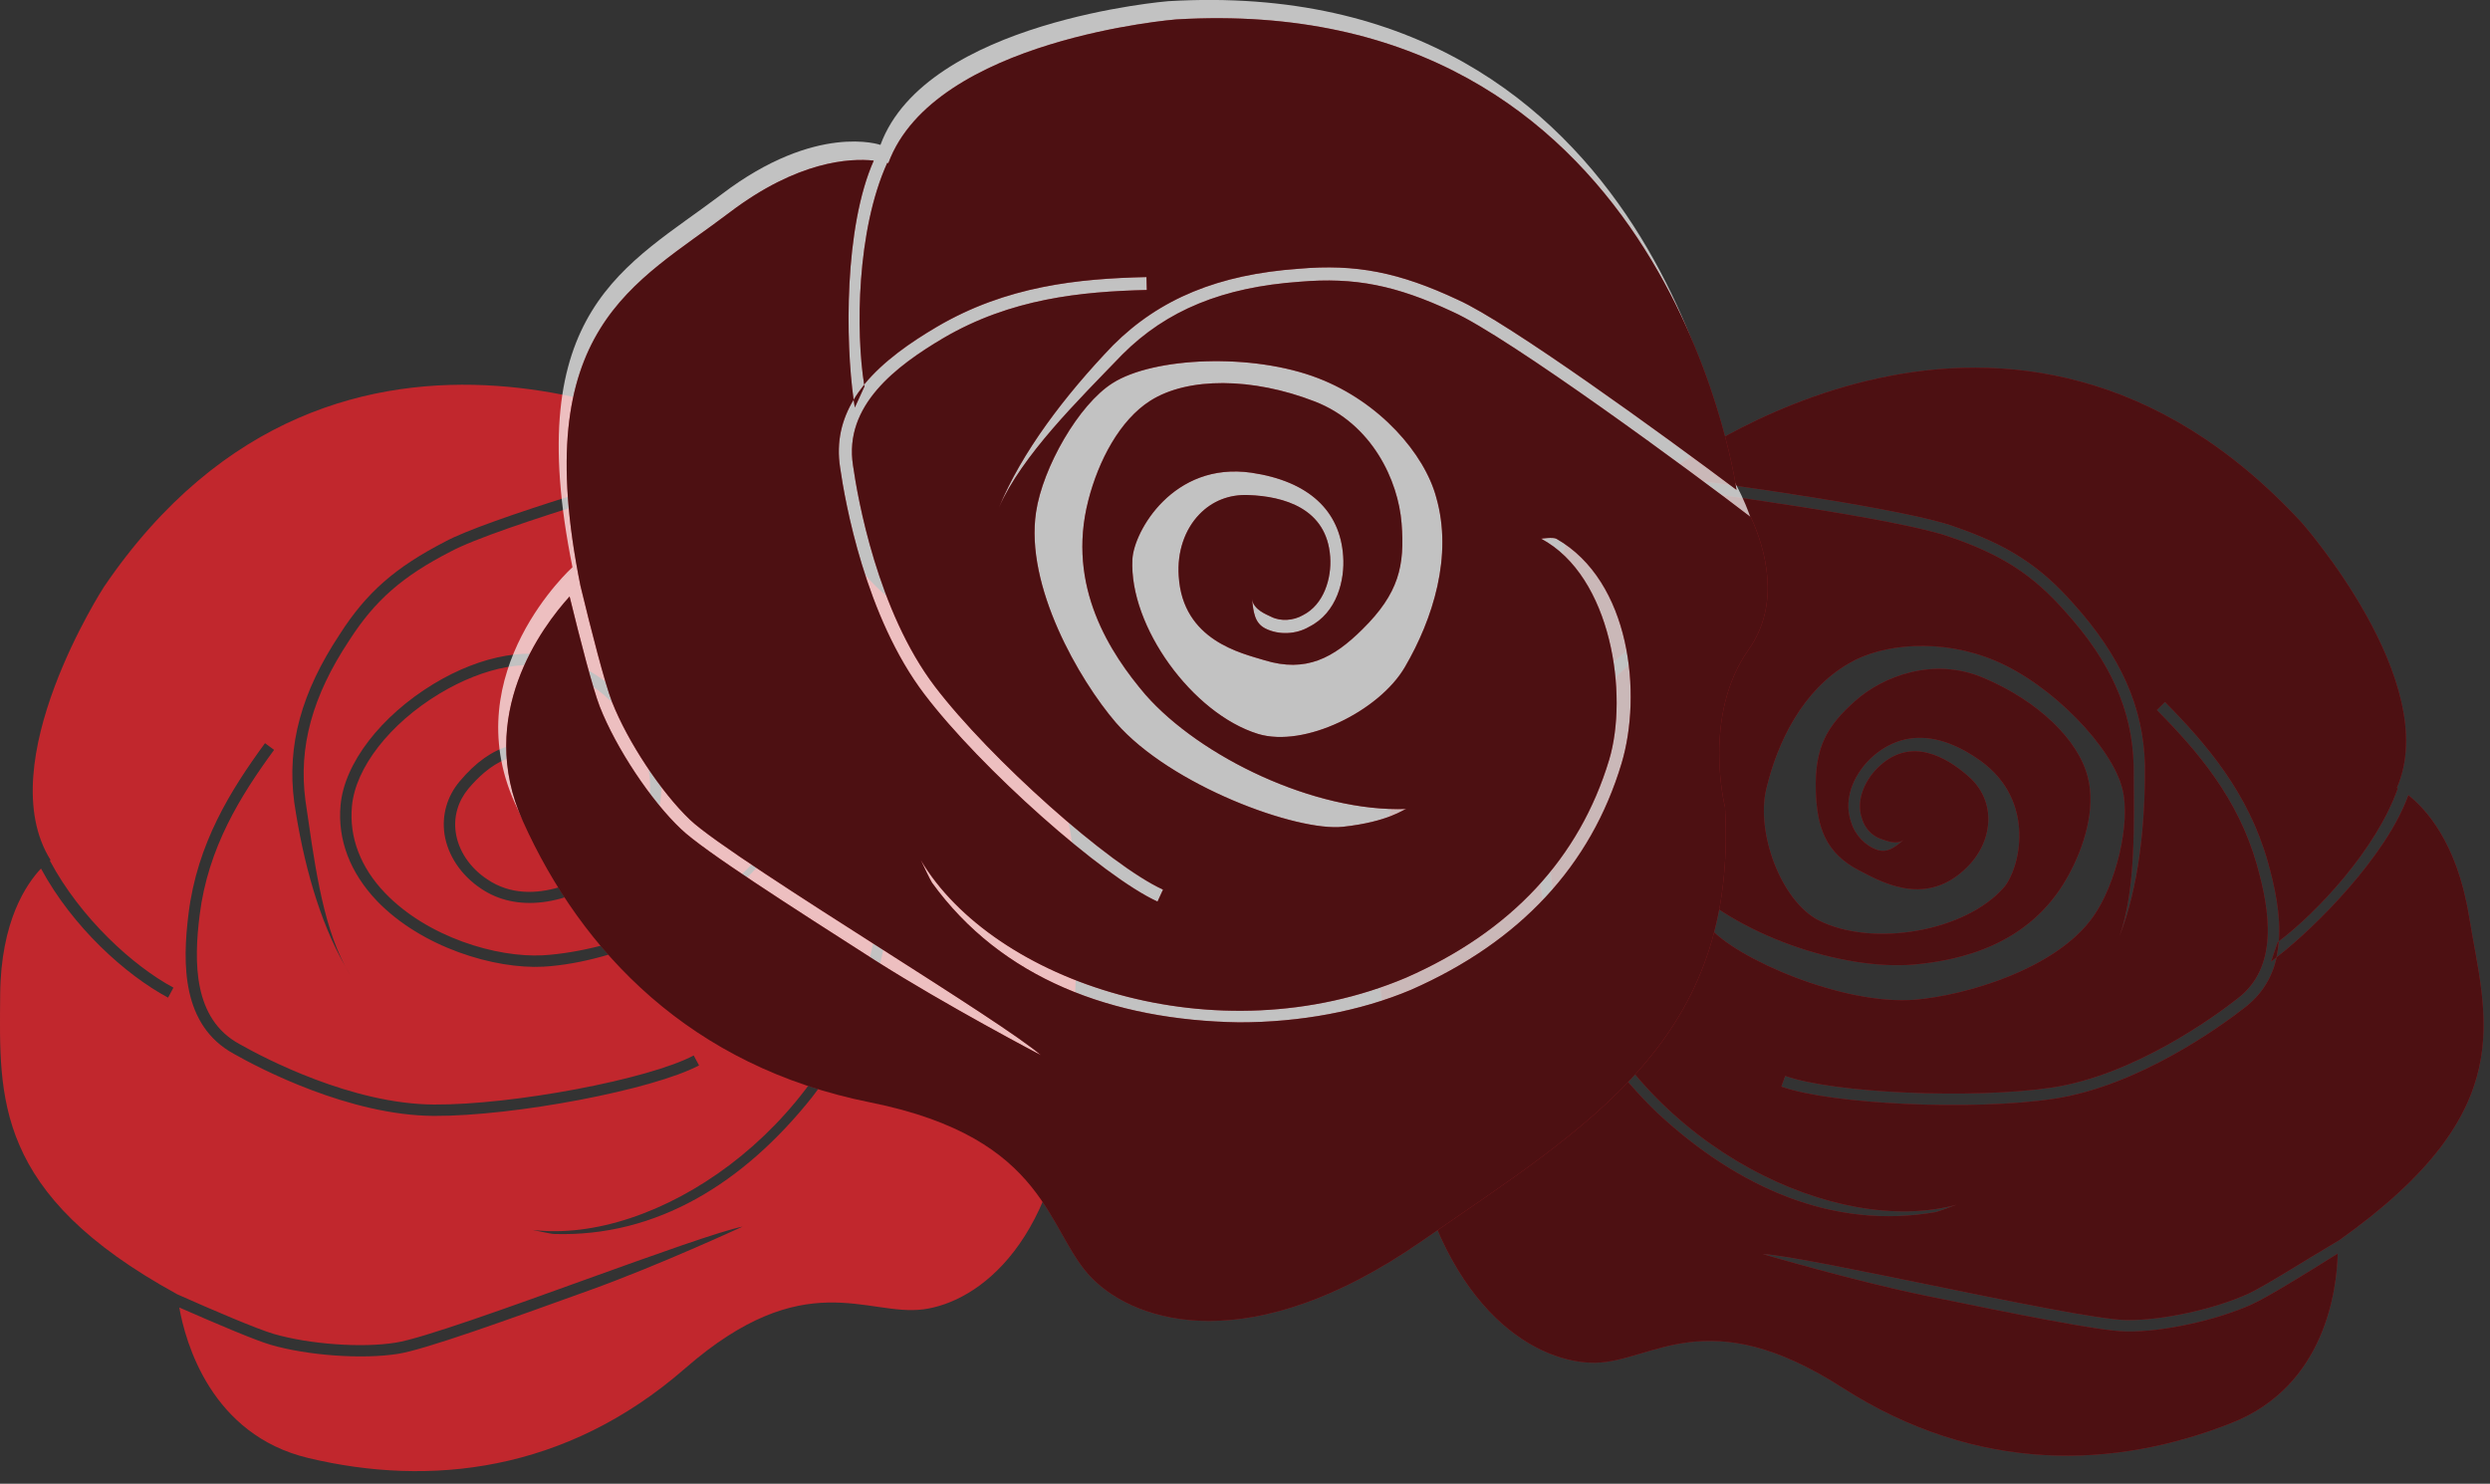 <?xml version="1.0" encoding="utf-8"?>
<!-- Generator: Adobe Illustrator 16.0.4, SVG Export Plug-In . SVG Version: 6.00 Build 0)  -->
<!DOCTYPE svg PUBLIC "-//W3C//DTD SVG 1.1//EN" "http://www.w3.org/Graphics/SVG/1.1/DTD/svg11.dtd">
<svg version="1.1" id="Layer_1" xmlns="http://www.w3.org/2000/svg" xmlns:xlink="http://www.w3.org/1999/xlink" x="0px" y="0px"
	 width="29.333px" height="17.479px" viewBox="0 0 29.333 17.479" enable-background="new 0 0 29.333 17.479" xml:space="preserve">
<rect x="0" y="0" width="29.333" height="17.479" fill="#333333" stroke="none"/>
<g>
	<g>
		<g>
			<path fill-rule="evenodd" clip-rule="evenodd" fill="#C1272D" d="M26.831,11.101c0.004-0.003,0.009-0.008,0.014-0.011
				c-0.005,0.063-0.014,0.126-0.027,0.188c-0.022,0.019-0.044,0.035-0.064,0.05L26.831,11.101z"/>
			<path fill-rule="evenodd" clip-rule="evenodd" fill="#C1272D" d="M18.367,6.701c-0.12,0.823-0.942,1.329-0.942,1.329
				c-1.746,1.62-1.251,3.303-0.82,5.391c0.432,2.087,1.542,2.642,2.188,2.633c0.675-0.01,1.312-0.733,2.908,0.292
				c1.596,1.024,3.224,0.959,4.591,0.416c1.104-0.438,1.236-1.574,1.247-1.994c-0.394,0.248-0.83,0.515-1.007,0.596
				c-0.417,0.19-1.053,0.328-1.478,0.322c-0.319-0.003-1.366-0.217-2.379-0.424c-0.854-0.176-1.91-0.489-1.91-0.489
				c0.262,0.014,1.075,0.182,1.936,0.357c0.96,0.197,2.046,0.42,2.354,0.421c0.408,0.006,1.03-0.126,1.432-0.311
				c0.184-0.084,0.64-0.375,1.072-0.631l0,0c2.158-1.532,1.722-2.613,1.525-3.825c-0.142-0.868-0.517-1.263-0.713-1.417
				c-0.253,0.709-1.081,1.545-1.551,1.91c-0.051,0.229-0.168,0.436-0.384,0.599c-0.273,0.213-1.245,0.92-2.241,1.068
				c-0.943,0.143-2.623,0.067-3.21-0.143l0.045-0.126c0.572,0.204,2.216,0.274,3.143,0.137c0.965-0.145,1.912-0.834,2.18-1.044
				c0.498-0.375,0.386-1.044,0.232-1.586c-0.221-0.778-0.696-1.333-1.176-1.817l0.095-0.095c0.493,0.498,0.98,1.069,1.21,1.876
				c0.084,0.297,0.156,0.632,0.131,0.943c0.437-0.328,1.15-1.08,1.402-1.803c-0.006-0.003-0.011-0.004-0.011-0.004
				c0.541-1.247-1.122-3.126-1.122-3.126c-3.409-3.69-7.381-0.66-7.523-0.549c0.938,0.118,2.895,0.4,3.429,0.595
				c0.635,0.218,1.017,0.467,1.408,0.912c0.557,0.618,0.823,1.22,0.84,1.897c0.005,0.728-0.077,1.447-0.3,2.018
				c0.198-0.56,0.17-1.341,0.167-2.016c-0.017-0.644-0.271-1.219-0.808-1.811c-0.375-0.426-0.74-0.665-1.351-0.875
				c-0.593-0.216-2.966-0.54-3.688-0.624C18.956,5.838,18.449,6.129,18.367,6.701z M20.136,10.922
				c-0.308-0.364-0.329-0.566-0.347-0.586c0.658,0.683,1.909,1.098,2.758,1.027c0.549-0.05,1.357-0.229,1.805-1.024
				c0.207-0.366,0.336-0.816,0.244-1.179c-0.109-0.446-0.592-0.906-1.231-1.175c-0.588-0.249-1.187-0.017-1.512,0.274
				c-0.325,0.29-0.479,0.537-0.462,1.063c0.014,0.419,0.111,0.726,0.51,0.932c0.22,0.11,0.752,0.442,1.237-0.005
				c0.184-0.165,0.287-0.387,0.285-0.605c-0.001-0.189-0.081-0.361-0.227-0.492c-0.275-0.244-0.681-0.467-1.05-0.132
				c-0.163,0.146-0.292,0.397-0.211,0.625c0.032,0.111,0.121,0.206,0.223,0.238c0.058,0.019,0.187,0.078,0.273,0.008
				c-0.104,0.084-0.189,0.16-0.313,0.122c-0.144-0.047-0.267-0.178-0.311-0.327c-0.108-0.304,0.066-0.604,0.247-0.767
				c0.347-0.312,0.791-0.306,1.277,0.043c0.665,0.479,0.462,1.28,0.274,1.494c-0.452,0.518-1.542,0.708-2.179,0.387
				c-0.446-0.229-0.742-1.037-0.619-1.548c0.132-0.558,0.432-1.168,0.972-1.479c0.396-0.237,1.097-0.299,1.724-0.033
				c0.678,0.285,1.382,1.027,1.5,1.512c0.101,0.402-0.078,1.127-0.344,1.503c-0.44,0.624-1.512,0.928-2.092,0.979
				C21.71,11.849,20.441,11.287,20.136,10.922z M20.59,7.261c0.037,0.009,0.115,0.108,0.115,0.108
				c-0.796-0.229-1.764,0.526-2.079,1.146c-0.477,0.938-0.488,1.97-0.032,3.066c0.847,1.957,3.049,2.993,4.454,2.612
				c0,0-0.211,0.08-0.244,0.086c-1.203,0.211-2.325-0.281-3.282-1.17c-0.454-0.438-0.824-0.95-1.053-1.477
				c-0.471-1.135-0.457-2.206,0.038-3.18C18.843,7.793,19.733,7.04,20.59,7.261z"/>
		</g>
		<g>
			<path opacity="0.6" d="M26.831,11.101c0.004-0.003,0.009-0.008,0.014-0.011c-0.005,0.063-0.014,0.126-0.027,0.188
				c-0.022,0.019-0.044,0.035-0.064,0.05L26.831,11.101z"/>
			<path opacity="0.6" d="M18.367,6.701c-0.12,0.823-0.942,1.329-0.942,1.329c-1.746,1.62-1.251,3.303-0.82,5.391
				c0.432,2.087,1.542,2.642,2.188,2.633c0.675-0.01,1.312-0.733,2.908,0.292c1.596,1.024,3.224,0.959,4.591,0.416
				c1.104-0.438,1.236-1.574,1.247-1.994c-0.394,0.248-0.83,0.515-1.007,0.596c-0.417,0.19-1.053,0.328-1.478,0.322
				c-0.319-0.003-1.366-0.217-2.379-0.424c-0.854-0.176-1.91-0.489-1.91-0.489c0.262,0.014,1.075,0.182,1.936,0.357
				c0.96,0.197,2.046,0.42,2.354,0.421c0.408,0.006,1.03-0.126,1.432-0.311c0.184-0.084,0.64-0.375,1.072-0.631l0,0
				c2.158-1.532,1.722-2.613,1.525-3.825c-0.142-0.868-0.517-1.263-0.713-1.417c-0.253,0.709-1.081,1.545-1.551,1.91
				c-0.051,0.229-0.168,0.436-0.384,0.599c-0.273,0.213-1.245,0.92-2.241,1.068c-0.943,0.143-2.623,0.067-3.21-0.143l0.045-0.126
				c0.572,0.204,2.216,0.274,3.143,0.137c0.965-0.145,1.912-0.834,2.18-1.044c0.498-0.375,0.386-1.044,0.232-1.586
				c-0.221-0.778-0.696-1.333-1.176-1.817l0.095-0.095c0.493,0.498,0.98,1.069,1.21,1.876c0.084,0.297,0.156,0.632,0.131,0.943
				c0.437-0.328,1.15-1.08,1.402-1.803c-0.006-0.003-0.011-0.004-0.011-0.004c0.541-1.247-1.122-3.126-1.122-3.126
				c-3.409-3.69-7.381-0.66-7.523-0.549c0.938,0.118,2.895,0.4,3.429,0.595c0.635,0.218,1.017,0.467,1.408,0.912
				c0.557,0.618,0.823,1.22,0.84,1.897c0.005,0.728-0.077,1.447-0.3,2.018c0.198-0.56,0.17-1.341,0.167-2.016
				c-0.017-0.644-0.271-1.219-0.808-1.811c-0.375-0.426-0.74-0.665-1.351-0.875c-0.593-0.216-2.966-0.54-3.688-0.624
				C18.956,5.838,18.449,6.129,18.367,6.701z M20.136,10.922c-0.308-0.364-0.329-0.566-0.347-0.586
				c0.658,0.683,1.909,1.098,2.758,1.027c0.549-0.05,1.357-0.229,1.805-1.024c0.207-0.366,0.336-0.816,0.244-1.179
				c-0.109-0.446-0.592-0.906-1.231-1.175c-0.588-0.249-1.187-0.017-1.512,0.274c-0.325,0.29-0.479,0.537-0.462,1.063
				c0.014,0.419,0.111,0.726,0.51,0.932c0.22,0.11,0.752,0.442,1.237-0.005c0.184-0.165,0.287-0.387,0.285-0.605
				c-0.001-0.189-0.081-0.361-0.227-0.492c-0.275-0.244-0.681-0.467-1.05-0.132c-0.163,0.146-0.292,0.397-0.211,0.625
				c0.032,0.111,0.121,0.206,0.223,0.238c0.058,0.019,0.187,0.078,0.273,0.008c-0.104,0.084-0.189,0.16-0.313,0.122
				c-0.144-0.047-0.267-0.178-0.311-0.327c-0.108-0.304,0.066-0.604,0.247-0.767c0.347-0.312,0.791-0.306,1.277,0.043
				c0.665,0.479,0.462,1.28,0.274,1.494c-0.452,0.518-1.542,0.708-2.179,0.387c-0.446-0.229-0.742-1.037-0.619-1.548
				c0.132-0.558,0.432-1.168,0.972-1.479c0.396-0.237,1.097-0.299,1.724-0.033c0.678,0.285,1.382,1.027,1.5,1.512
				c0.101,0.402-0.078,1.127-0.344,1.503c-0.44,0.624-1.512,0.928-2.092,0.979C21.71,11.849,20.441,11.287,20.136,10.922z
				 M20.59,7.261c0.037,0.009,0.115,0.108,0.115,0.108c-0.796-0.229-1.764,0.526-2.079,1.146c-0.477,0.938-0.488,1.97-0.032,3.066
				c0.847,1.957,3.049,2.993,4.454,2.612c0,0-0.211,0.08-0.244,0.086c-1.203,0.211-2.325-0.281-3.282-1.17
				c-0.454-0.438-0.824-0.95-1.053-1.477c-0.471-1.135-0.457-2.206,0.038-3.18C18.843,7.793,19.733,7.04,20.59,7.261z"/>
		</g>
	</g>
	<path fill-rule="evenodd" clip-rule="evenodd" fill="#C1272D" d="M5.306,6.499C4.739,6.79,4.415,7.075,4.113,7.546
		C3.679,8.201,3.515,8.8,3.598,9.43c0.098,0.663,0.188,1.431,0.468,1.951c0.021,0.038,0.042,0.077,0.064,0.112
		c-0.022-0.035-0.044-0.073-0.064-0.112c-0.303-0.526-0.495-1.221-0.6-1.932C3.378,8.783,3.55,8.155,4.002,7.473
		C4.317,6.98,4.655,6.685,5.243,6.381c0.493-0.266,2.369-0.817,3.27-1.066C8.356,5.226,4.007,2.821,1.225,6.913
		c0,0-1.346,2.076-0.629,3.219c0,0-0.003,0.001-0.009,0.006c0.361,0.678,0.982,1.243,1.456,1.497L1.98,11.753
		c-0.498-0.267-1.125-0.831-1.497-1.521c-0.169,0.179-0.474,0.616-0.481,1.487c-0.009,1.212-0.078,2.342,2.08,3.525v0.001
		c0.433,0.193,0.945,0.411,1.141,0.469c0.42,0.122,1.041,0.168,1.439,0.103c0.3-0.045,1.332-0.416,2.242-0.745
		c0.816-0.294,1.589-0.571,1.844-0.622c0,0-0.985,0.456-1.797,0.748c-0.962,0.347-1.954,0.705-2.267,0.752
		c-0.417,0.065-1.059,0.02-1.497-0.108c-0.186-0.054-0.653-0.254-1.075-0.439c0.072,0.409,0.374,1.501,1.522,1.774
		c1.422,0.339,3.027,0.173,4.436-1.056c1.408-1.228,2.142-0.61,2.806-0.696c0.635-0.082,1.639-0.781,1.745-2.886
		c0.107-2.104,0.336-3.821-1.619-5.159c0,0-0.882-0.38-1.123-1.167c-0.17-0.55-0.709-0.764-1.056-0.847
		C8.129,5.551,5.854,6.203,5.306,6.499z M4.44,10.613c-0.316-0.332-0.465-0.722-0.428-1.128c0.044-0.492,0.474-1.05,1.094-1.427
		c0.574-0.348,1.171-0.449,1.596-0.272c0.576,0.228,1.011,0.76,1.08,1.325c0.057,0.461-0.135,0.875-0.537,1.161
		c-0.574,0.405-1.164,0.478-1.579,0.196c-0.235-0.157-0.392-0.391-0.43-0.643c-0.032-0.223,0.03-0.443,0.179-0.62
		c0.377-0.451,0.797-0.56,1.184-0.303c0.204,0.135,0.42,0.403,0.36,0.717c-0.02,0.151-0.122,0.296-0.257,0.361
		c-0.115,0.058-0.21-0.006-0.325-0.073c0.098,0.057,0.214-0.02,0.267-0.047C6.739,9.816,6.812,9.71,6.826,9.598
		c0.047-0.235-0.118-0.462-0.301-0.583c-0.413-0.274-0.775,0-1.008,0.277C5.395,9.44,5.342,9.62,5.369,9.807
		c0.031,0.214,0.166,0.417,0.371,0.552c0.545,0.37,1.23-0.054,1.429-0.193C7.528,9.907,7.701,9.539,7.65,9.128
		C7.587,8.609,7.186,8.12,6.652,7.91C6.266,7.748,5.714,7.848,5.175,8.173C4.59,8.526,4.187,9.046,4.146,9.497
		c-0.034,0.367,0.101,0.722,0.39,1.023c0.5,0.521,1.314,0.763,1.86,0.734c0.843-0.051,2.097-0.524,2.638-1.285
		C9.02,9.991,9.059,10.051,9.042,10.07c-0.587,0.762-1.786,1.268-2.639,1.318C5.828,11.419,4.968,11.162,4.44,10.613z M2.755,12.415
		c-0.614-0.335-0.608-1.06-0.534-1.651c0.102-0.824,0.493-1.452,0.901-2.009l0.107,0.079c-0.397,0.542-0.778,1.152-0.877,1.945
		c-0.069,0.551-0.078,1.223,0.468,1.52c0.294,0.167,1.326,0.708,2.292,0.713c0.93,0.006,2.532-0.297,3.06-0.578l0.063,0.117
		c-0.543,0.288-2.178,0.599-3.123,0.595C4.115,13.141,3.056,12.586,2.755,12.415z M9.854,8.229c0.635,0.884,0.809,1.93,0.518,3.106
		c-0.145,0.549-0.429,1.103-0.809,1.595c-0.803,1.006-1.827,1.646-3.037,1.607c-0.035,0-0.252-0.048-0.252-0.048
		c1.433,0.174,3.435-1.151,3.969-3.188c0.28-1.137,0.113-2.145-0.497-2.995C9.344,7.745,8.281,7.144,7.536,7.479
		c0,0,0.06-0.107,0.096-0.123C8.438,7.02,9.425,7.633,9.854,8.229z"/>
	<path opacity="0.7" fill-rule="evenodd" clip-rule="evenodd" fill="#FFFFFF" d="M20.365,5.564c0,0-0.792-5.896-6.604-5.55
		c0,0-2.85,0.231-3.389,1.693c0,0-0.754-0.267-1.87,0.581C7.385,3.135,6.128,3.641,6.744,6.682c0,0-1.372,1.236-0.68,2.776
		c0.693,1.541,1.978,2.892,4.095,3.315c2.118,0.424,2.07,1.531,2.616,2.077c0.523,0.523,1.87,0.948,3.873-0.438
		c2-1.384,3.734-2.386,3.58-5.119c0,0-0.273-1.075,0.275-1.853C21.085,6.622,20.365,5.564,20.365,5.564z"/>
	<g>
		<g>
			<path fill-rule="evenodd" clip-rule="evenodd" fill="#C1272D" d="M10.184,4.552c0-0.007-0.002-0.013-0.003-0.021
				c-0.045,0.057-0.089,0.117-0.125,0.179c0.005,0.031,0.009,0.062,0.014,0.091L10.184,4.552z"/>
			<path fill-rule="evenodd" clip-rule="evenodd" fill="#C1272D" d="M20.627,6.094c-0.656-0.505-2.858-2.128-3.516-2.422
				c-0.667-0.312-1.154-0.408-1.798-0.353c-0.908,0.064-1.57,0.336-2.09,0.856c-0.537,0.557-1.176,1.182-1.456,1.805
				c0.269-0.65,0.77-1.314,1.345-1.913c0.55-0.549,1.244-0.834,2.188-0.901c0.672-0.059,1.183,0.041,1.875,0.366
				c0.591,0.264,2.42,1.592,3.282,2.239c-0.03-0.204-0.896-5.883-6.604-5.542c0,0-2.849,0.23-3.388,1.693
				c0,0-0.005-0.002-0.013-0.003c-0.362,0.799-0.37,1.993-0.272,2.611c0.227-0.277,0.549-0.498,0.852-0.677
				c0.826-0.487,1.677-0.571,2.474-0.589l0.004,0.152c-0.775,0.019-1.603,0.101-2.399,0.568c-0.552,0.327-1.173,0.792-1.062,1.5
				c0.055,0.387,0.289,1.715,0.964,2.603c0.651,0.854,2.058,2.107,2.688,2.393l-0.065,0.141c-0.646-0.294-2.083-1.57-2.744-2.44
				c-0.699-0.916-0.938-2.276-0.995-2.671c-0.048-0.31,0.021-0.571,0.159-0.801C9.96,4.03,9.942,2.682,10.293,1.892
				c-0.282-0.03-0.896,0.003-1.698,0.611C7.479,3.351,6.223,3.856,6.837,6.896v0.001c0.129,0.536,0.288,1.152,0.372,1.37
				c0.185,0.471,0.581,1.069,0.92,1.391c0.253,0.241,1.321,0.924,2.263,1.525c0.845,0.539,1.643,1.05,1.869,1.247
				c0,0-1.111-0.582-1.953-1.117c-0.994-0.636-2.021-1.293-2.284-1.545C7.67,9.435,7.257,8.813,7.065,8.323
				C6.984,8.114,6.837,7.546,6.71,7.027C6.387,7.383,5.599,8.43,6.159,9.673c0.693,1.54,1.977,2.892,4.093,3.314
				c2.118,0.425,2.07,1.531,2.618,2.077c0.521,0.523,1.868,0.95,3.871-0.438c2.002-1.385,3.734-2.387,3.58-5.119
				c0,0-0.273-1.075,0.277-1.853C20.982,7.114,20.797,6.469,20.627,6.094z M13.146,8.514c-0.435-0.507-1.073-1.612-0.941-2.481
				c0.078-0.524,0.502-1.268,0.902-1.52c0.48-0.306,1.643-0.359,2.423-0.057c0.725,0.28,1.251,0.89,1.389,1.402
				c0.198,0.688-0.037,1.433-0.369,2.001c-0.303,0.519-1.184,0.954-1.73,0.787c-0.775-0.239-1.52-1.269-1.48-2.056
				c0.015-0.327,0.481-1.155,1.403-1.021c0.674,0.1,1.044,0.447,1.08,0.982c0.021,0.28-0.071,0.668-0.401,0.833
				c-0.153,0.09-0.355,0.099-0.512,0.022c-0.134-0.066-0.143-0.198-0.162-0.352c0.017,0.129,0.17,0.184,0.229,0.213
				c0.109,0.055,0.26,0.045,0.372-0.02c0.247-0.124,0.339-0.435,0.321-0.687c-0.039-0.573-0.548-0.713-0.965-0.728
				c-0.224-0.009-0.425,0.07-0.576,0.227c-0.174,0.18-0.263,0.445-0.243,0.729c0.046,0.76,0.744,0.908,1.01,0.99
				c0.49,0.15,0.814-0.028,1.153-0.364c0.431-0.425,0.501-0.75,0.462-1.249c-0.039-0.501-0.345-1.172-1.022-1.435
				c-0.736-0.286-1.497-0.289-1.938-0.009c-0.359,0.228-0.61,0.705-0.73,1.173c-0.262,1.016,0.262,1.808,0.672,2.289
				c0.643,0.733,1.995,1.388,3.074,1.347c-0.03,0.002-0.207,0.151-0.746,0.21C15.28,9.8,13.792,9.256,13.146,8.514z M19.102,8.995
				c-0.361,1.202-1.195,2.1-2.478,2.665c-0.604,0.255-1.312,0.384-2.029,0.384c-1.488-0.025-2.796-0.513-3.616-1.646
				c-0.022-0.032-0.132-0.266-0.132-0.266c0.852,1.434,3.477,2.332,5.716,1.386c1.239-0.544,2.043-1.408,2.393-2.566
				c0.229-0.765,0.031-2.161-0.801-2.606c0,0,0.141-0.021,0.18,0.001C19.211,6.847,19.347,8.181,19.102,8.995z"/>
		</g>
		<g>
			<path opacity="0.6" d="M10.184,4.552c0-0.007-0.002-0.013-0.003-0.021c-0.045,0.057-0.089,0.117-0.125,0.179
				c0.005,0.031,0.009,0.062,0.014,0.091L10.184,4.552z"/>
			<path opacity="0.6" d="M20.627,6.094c-0.656-0.505-2.858-2.128-3.516-2.422c-0.667-0.312-1.154-0.408-1.798-0.353
				c-0.908,0.064-1.57,0.336-2.09,0.856c-0.537,0.557-1.176,1.182-1.456,1.805c0.269-0.65,0.77-1.314,1.345-1.913
				c0.55-0.549,1.244-0.834,2.188-0.901c0.672-0.059,1.183,0.041,1.875,0.366c0.591,0.264,2.42,1.592,3.282,2.239
				c-0.03-0.204-0.896-5.883-6.604-5.542c0,0-2.849,0.23-3.388,1.693c0,0-0.005-0.002-0.013-0.003
				c-0.362,0.799-0.37,1.993-0.272,2.611c0.227-0.277,0.549-0.498,0.852-0.677c0.826-0.487,1.677-0.571,2.474-0.589l0.004,0.152
				c-0.775,0.019-1.603,0.101-2.399,0.568c-0.552,0.327-1.173,0.792-1.062,1.5c0.055,0.387,0.289,1.715,0.964,2.603
				c0.651,0.854,2.058,2.107,2.688,2.393l-0.065,0.141c-0.646-0.294-2.083-1.57-2.744-2.44c-0.699-0.916-0.938-2.276-0.995-2.671
				c-0.048-0.31,0.021-0.571,0.159-0.801C9.96,4.03,9.942,2.682,10.293,1.892c-0.282-0.03-0.896,0.003-1.698,0.611
				C7.479,3.351,6.223,3.856,6.837,6.896v0.001c0.129,0.536,0.288,1.152,0.372,1.37c0.185,0.471,0.581,1.069,0.92,1.391
				c0.253,0.241,1.321,0.924,2.263,1.525c0.845,0.539,1.643,1.05,1.869,1.247c0,0-1.111-0.582-1.953-1.117
				c-0.994-0.636-2.021-1.293-2.284-1.545C7.67,9.435,7.257,8.813,7.065,8.323C6.984,8.114,6.837,7.546,6.71,7.027
				C6.387,7.383,5.599,8.43,6.159,9.673c0.693,1.54,1.977,2.892,4.093,3.314c2.118,0.425,2.07,1.531,2.618,2.077
				c0.521,0.523,1.868,0.95,3.871-0.438c2.002-1.385,3.734-2.387,3.58-5.119c0,0-0.273-1.075,0.277-1.853
				C20.982,7.114,20.797,6.469,20.627,6.094z M13.146,8.514c-0.435-0.507-1.073-1.612-0.941-2.481
				c0.078-0.524,0.502-1.268,0.902-1.52c0.48-0.306,1.643-0.359,2.423-0.057c0.725,0.28,1.251,0.89,1.389,1.402
				c0.198,0.688-0.037,1.433-0.369,2.001c-0.303,0.519-1.184,0.954-1.73,0.787c-0.775-0.239-1.52-1.269-1.48-2.056
				c0.015-0.327,0.481-1.155,1.403-1.021c0.674,0.1,1.044,0.447,1.08,0.982c0.021,0.28-0.071,0.668-0.401,0.833
				c-0.153,0.09-0.355,0.099-0.512,0.022c-0.134-0.066-0.143-0.198-0.162-0.352c0.017,0.129,0.17,0.184,0.229,0.213
				c0.109,0.055,0.26,0.045,0.372-0.02c0.247-0.124,0.339-0.435,0.321-0.687c-0.039-0.573-0.548-0.713-0.965-0.728
				c-0.224-0.009-0.425,0.07-0.576,0.227c-0.174,0.18-0.263,0.445-0.243,0.729c0.046,0.76,0.744,0.908,1.01,0.99
				c0.49,0.15,0.814-0.028,1.153-0.364c0.431-0.425,0.501-0.75,0.462-1.249c-0.039-0.501-0.345-1.172-1.022-1.435
				c-0.736-0.286-1.497-0.289-1.938-0.009c-0.359,0.228-0.61,0.705-0.73,1.173c-0.262,1.016,0.262,1.808,0.672,2.289
				c0.643,0.733,1.995,1.388,3.074,1.347c-0.03,0.002-0.207,0.151-0.746,0.21C15.28,9.8,13.792,9.256,13.146,8.514z M19.102,8.995
				c-0.361,1.202-1.195,2.1-2.478,2.665c-0.604,0.255-1.312,0.384-2.029,0.384c-1.488-0.025-2.796-0.513-3.616-1.646
				c-0.022-0.032-0.132-0.266-0.132-0.266c0.852,1.434,3.477,2.332,5.716,1.386c1.239-0.544,2.043-1.408,2.393-2.566
				c0.229-0.765,0.031-2.161-0.801-2.606c0,0,0.141-0.021,0.18,0.001C19.211,6.847,19.347,8.181,19.102,8.995z"/>
		</g>
	</g>
</g>
</svg>
